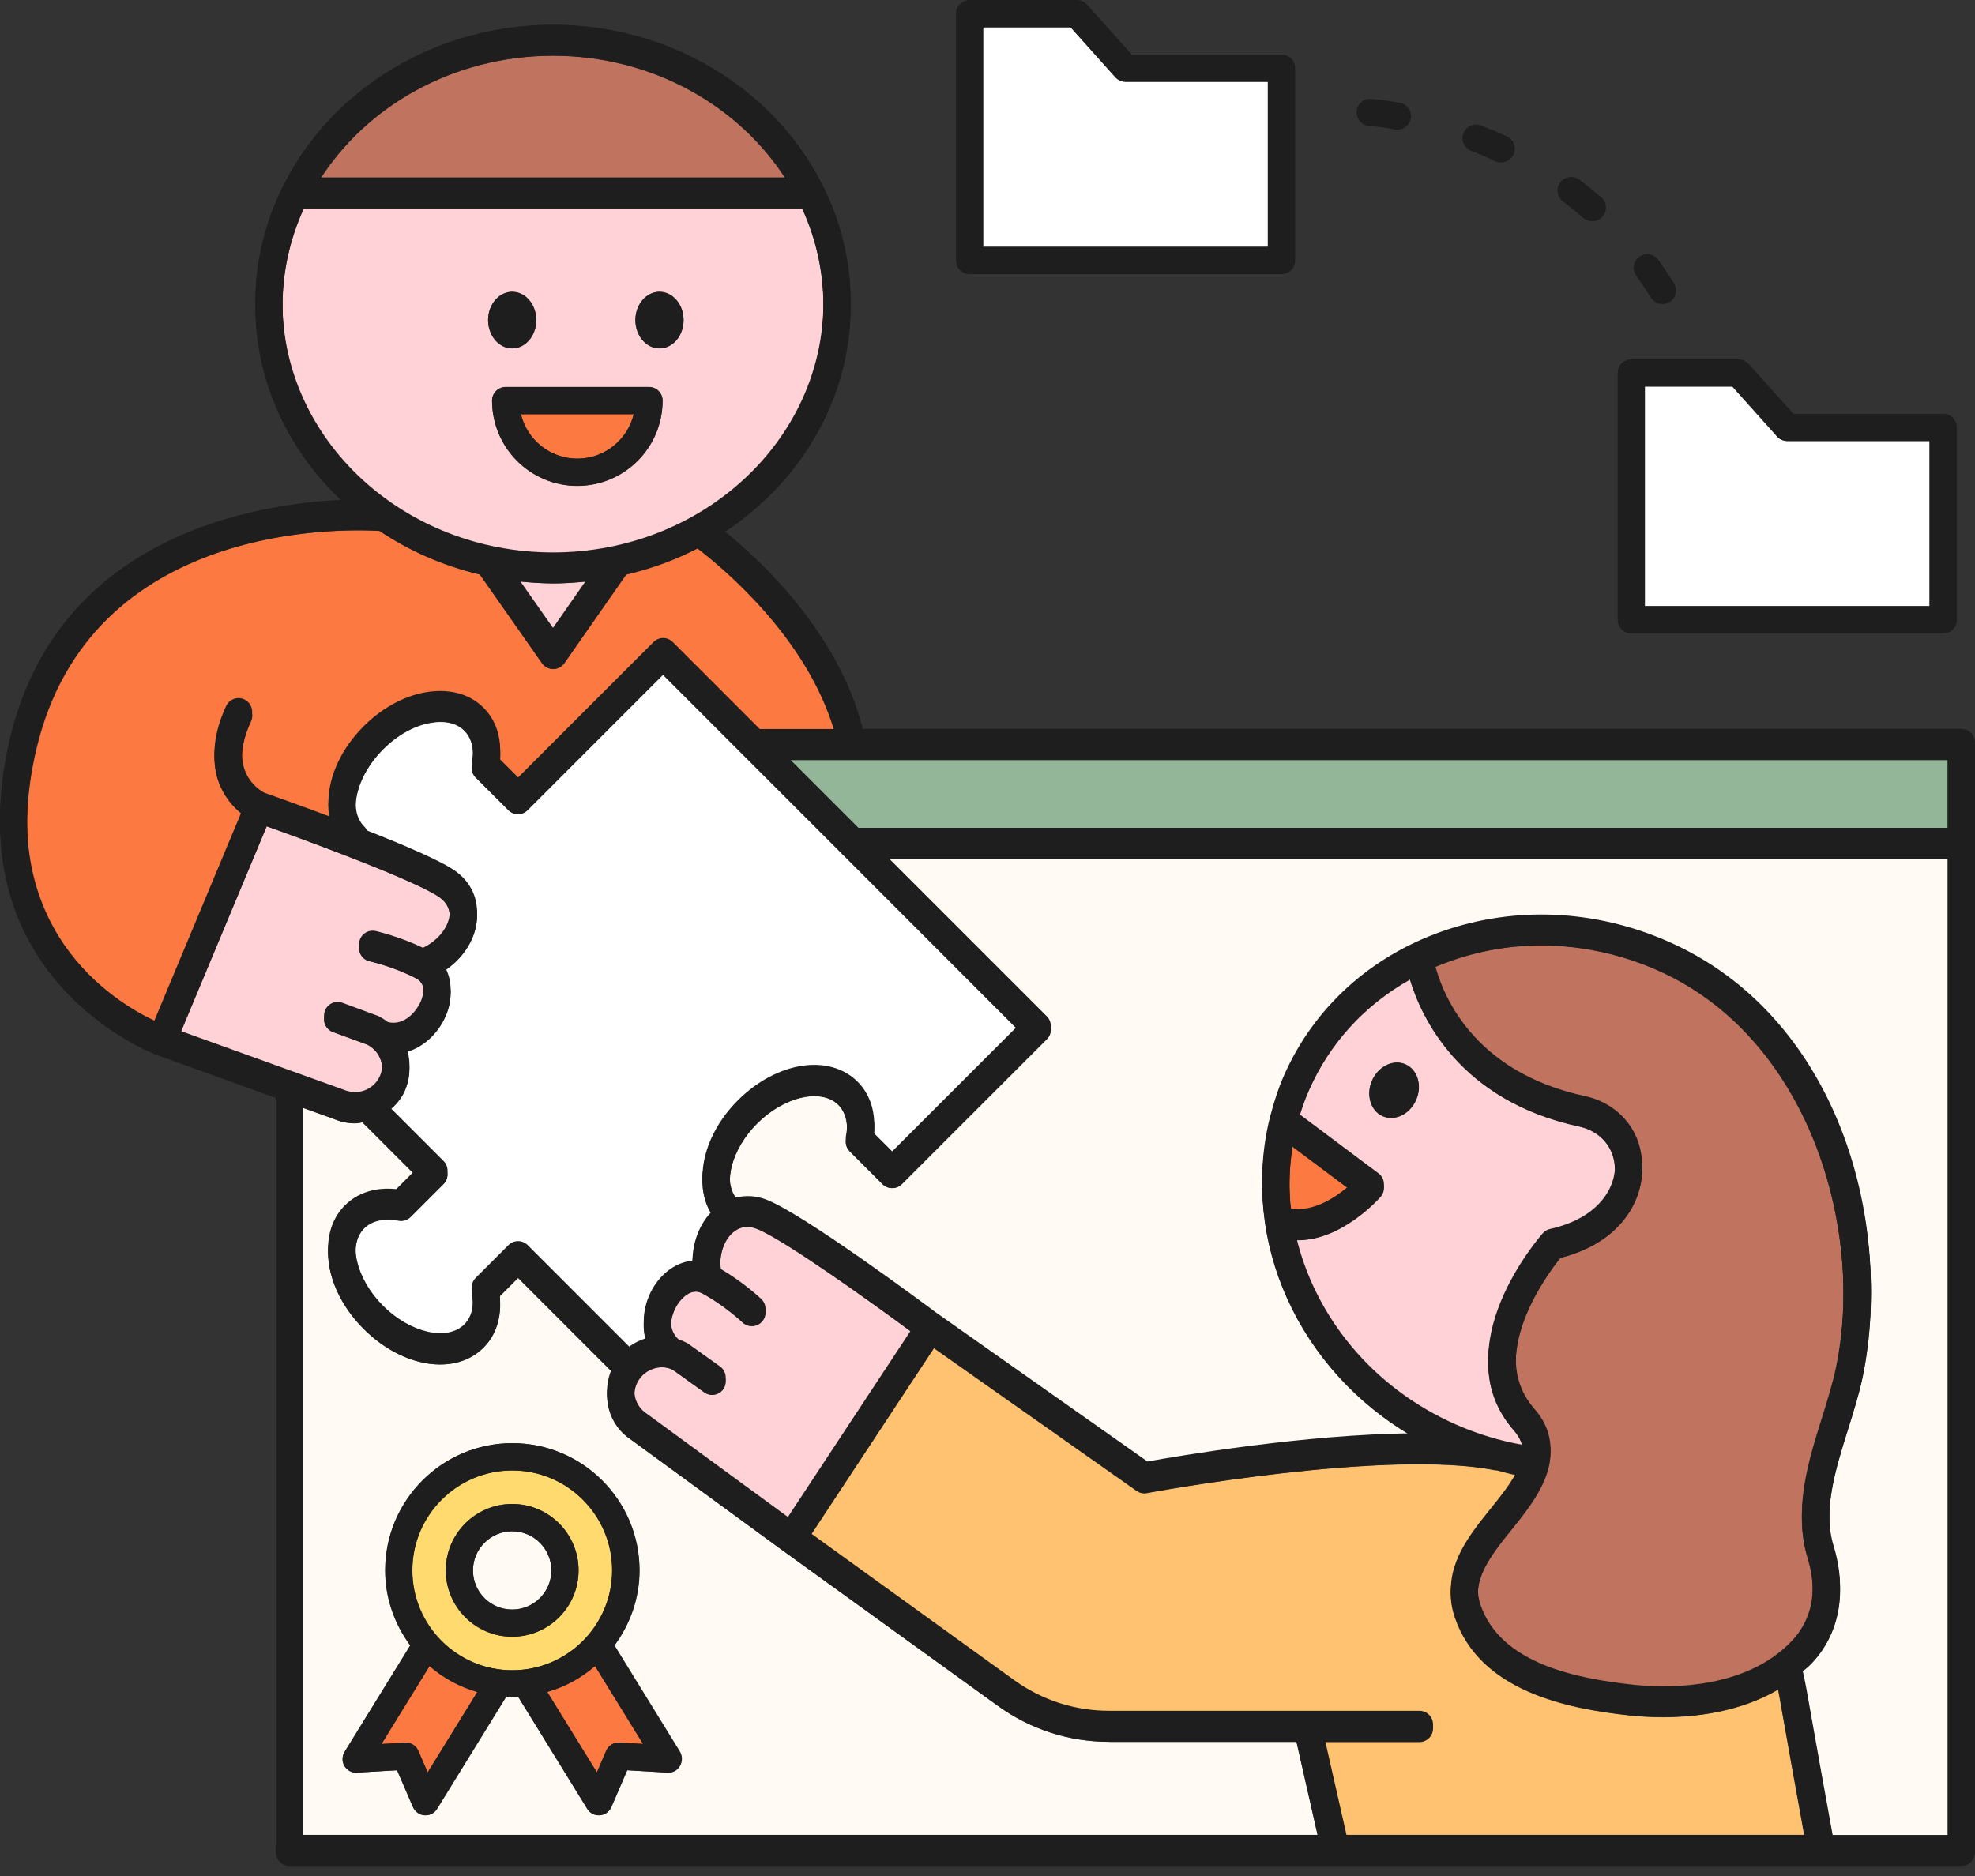 <svg width="80" height="76" viewBox="0 0 80 76" fill="none" xmlns="http://www.w3.org/2000/svg">
<rect x="0" y="0" width="80" height="76" fill="#333333" stroke="none"/>
<path d="M20.747 62.033C19.872 62.033 19.158 62.747 19.158 63.622C19.158 64.496 19.872 65.205 20.747 65.205C21.621 65.205 22.335 64.496 22.335 63.622C22.335 62.747 21.621 62.033 20.747 62.033Z" fill="#FFFAF3"/>
<path d="M74.37 55.544C75.576 49.652 73.193 41.965 67.126 39.301C64.436 38.12 61.485 37.979 58.821 38.909C58.58 38.995 58.343 39.085 58.112 39.181C58.389 40.312 59.58 43.554 64.195 44.554C65.577 44.851 66.513 45.982 66.517 47.365C66.522 48.651 65.653 50.341 63.205 50.959C62.647 51.653 60.178 54.975 62.144 57.212C63.672 58.952 62.199 60.767 61.229 61.968L60.902 62.375C60.078 63.436 59.661 64.23 59.967 65.155C60.777 67.548 63.868 68.151 66.125 68.398C67.422 68.538 70.65 68.644 72.565 66.643C73.711 65.447 73.47 63.929 73.224 63.124C72.65 61.249 73.234 59.384 73.802 57.584C74.028 56.871 74.239 56.197 74.37 55.544Z" fill="#C0735F"/>
<path d="M22.164 68.544L24.175 71.801L24.552 70.927C24.642 70.716 24.864 70.575 25.09 70.595L26.045 70.65L24.099 67.493C23.547 67.976 22.893 68.338 22.164 68.544Z" fill="#FC7941"/>
<path d="M24.799 63.617C24.799 61.385 22.984 59.57 20.752 59.57C18.52 59.57 16.705 61.385 16.705 63.617C16.705 65.849 18.52 67.664 20.752 67.664C22.984 67.664 24.799 65.849 24.799 63.617ZM20.747 66.306C19.264 66.306 18.057 65.1 18.057 63.617C18.057 62.134 19.264 60.928 20.747 60.928C22.23 60.928 23.436 62.134 23.436 63.617C23.436 65.1 22.23 66.306 20.747 66.306Z" fill="#FFDA6E"/>
<path d="M72.022 68.454C70.483 69.353 68.699 69.57 67.367 69.57C66.824 69.57 66.356 69.534 66.009 69.499C63.451 69.223 59.937 68.509 58.926 65.518C58.408 63.98 59.228 62.743 60.032 61.707L60.369 61.285C60.821 60.732 61.203 60.229 61.44 59.767C61.163 59.717 60.892 59.636 60.62 59.566C60.6 59.566 60.575 59.571 60.555 59.566C56.166 58.686 46.555 60.471 46.459 60.491C46.313 60.521 46.163 60.486 46.037 60.4L37.828 54.619L32.801 62.25L41.07 68.222C42.196 69.037 43.529 69.469 44.921 69.469H52.959H57.489C57.795 69.469 58.041 69.715 58.041 70.022C58.041 70.329 57.795 70.575 57.489 70.575H53.648L54.538 74.501H73.108C72.791 72.752 72.434 70.781 72.077 68.75C72.067 68.645 72.042 68.549 72.022 68.454Z" fill="#FEC270"/>
<path d="M54.658 48.179L52.356 46.455C52.215 47.335 52.185 48.225 52.291 49.104C53.206 49.27 54.131 48.637 54.658 48.179Z" fill="#FC7941"/>
<path d="M58.977 57.856C59.847 58.238 60.752 58.514 61.677 58.675C61.642 58.424 61.526 58.182 61.315 57.941C58.49 54.714 62.32 50.29 62.486 50.099C62.562 50.013 62.667 49.953 62.778 49.928C64.728 49.496 65.417 48.279 65.412 47.369C65.407 46.505 64.839 45.821 63.959 45.63C59.098 44.579 57.56 41.186 57.107 39.673C55.278 40.703 53.85 42.257 53.01 44.167C52.849 44.529 52.724 44.896 52.613 45.268L55.83 47.676C55.951 47.766 56.032 47.907 56.047 48.058C56.062 48.209 56.016 48.365 55.911 48.48C55.84 48.561 54.347 50.235 52.578 50.235C52.548 50.235 52.513 50.23 52.482 50.23C53.246 53.447 55.564 56.358 58.977 57.856ZM56.006 45.218C55.514 45.002 55.323 44.353 55.574 43.775C55.83 43.197 56.434 42.9 56.926 43.116C57.419 43.333 57.61 43.976 57.359 44.559C57.107 45.142 56.499 45.434 56.006 45.218Z" fill="#FFD2D7"/>
<path d="M44.922 70.565C43.298 70.565 41.745 70.062 40.427 69.112L31.731 62.833L25.562 58.324C24.663 57.741 24.346 56.565 24.798 55.584L20.988 51.774L20.244 52.518C20.329 53.352 20.103 54.081 19.585 54.599C18.439 55.745 16.308 55.413 14.734 53.84C13.161 52.266 12.829 50.135 13.975 48.989C14.493 48.471 15.227 48.24 16.056 48.33L16.8 47.586L14.684 45.47C14.584 45.485 14.488 45.51 14.387 45.51C14.101 45.51 13.809 45.455 13.528 45.334L12.286 44.887V74.496H53.412L52.523 70.57H44.922V70.565ZM27.543 71.545C27.438 71.721 27.247 71.832 27.035 71.811L25.412 71.716L24.768 73.209C24.688 73.395 24.507 73.526 24.301 73.541C24.286 73.541 24.276 73.541 24.261 73.541C24.07 73.541 23.893 73.445 23.793 73.279L20.993 68.735C20.913 68.74 20.832 68.76 20.752 68.76C20.666 68.76 20.591 68.74 20.51 68.735L17.71 73.279C17.61 73.445 17.434 73.541 17.243 73.541C17.228 73.541 17.218 73.541 17.203 73.541C16.997 73.526 16.82 73.4 16.735 73.209L16.092 71.716L14.468 71.811C14.262 71.827 14.066 71.721 13.96 71.545C13.855 71.369 13.855 71.148 13.965 70.972L16.625 66.659C15.991 65.804 15.609 64.759 15.609 63.617C15.609 60.777 17.921 58.465 20.757 58.465C23.597 58.465 25.909 60.777 25.909 63.617C25.909 64.759 25.522 65.804 24.894 66.659L27.553 70.972C27.649 71.148 27.649 71.369 27.543 71.545Z" fill="#FFFAF3"/>
<path d="M18.806 29.604C18.494 29.292 18.002 29.182 17.419 29.292C16.755 29.413 16.081 29.795 15.513 30.363C14.417 31.459 14.07 32.967 14.754 33.656C14.799 33.701 14.83 33.756 14.86 33.812C16.373 34.405 17.846 35.038 18.429 35.445C19.087 35.908 19.404 36.622 19.299 37.401C19.198 38.155 18.705 38.864 18.012 39.326C18.283 39.804 18.338 40.412 18.097 41.05C17.826 41.769 17.227 42.408 16.463 42.619C16.639 43.142 16.619 43.725 16.363 44.263C16.217 44.564 16.001 44.796 15.76 44.997L17.961 47.199C18.178 47.415 18.178 47.762 17.961 47.978L16.634 49.305C16.504 49.431 16.323 49.491 16.142 49.456C15.559 49.345 15.061 49.456 14.749 49.767C14.06 50.456 14.407 51.964 15.508 53.06C16.604 54.156 18.112 54.503 18.801 53.819C19.113 53.508 19.223 53.015 19.113 52.427C19.077 52.246 19.133 52.065 19.263 51.934L20.591 50.607C20.807 50.391 21.154 50.391 21.37 50.607L25.482 54.719C25.693 54.563 25.929 54.447 26.181 54.377C25.934 53.628 26.13 52.779 26.568 52.155C26.965 51.597 27.498 51.281 28.046 51.24C28.051 50.466 28.342 49.732 28.845 49.23C28.493 48.687 28.367 47.998 28.508 47.229C28.674 46.354 29.162 45.469 29.881 44.745C31.454 43.172 33.58 42.84 34.732 43.986C35.249 44.504 35.476 45.233 35.39 46.068L36.134 46.812L41.227 41.719L34.189 34.676C34.148 34.646 34.118 34.616 34.088 34.576L30.152 30.64L26.854 27.342L21.37 32.826C21.154 33.042 20.807 33.042 20.591 32.826L19.263 31.499C19.133 31.368 19.077 31.188 19.113 31.006C19.228 30.408 19.118 29.911 18.806 29.604Z" fill="white"/>
<path d="M15.373 43.775C15.629 43.237 15.418 42.599 14.885 42.322L13.488 41.809C13.201 41.704 13.055 41.387 13.161 41.101C13.266 40.814 13.583 40.668 13.87 40.774L15.327 41.312C15.468 41.382 15.594 41.468 15.714 41.558H15.72C16.388 41.719 16.896 41.106 17.072 40.648C17.117 40.523 17.333 39.889 16.871 39.643C15.981 39.17 14.986 38.944 14.976 38.944C14.679 38.879 14.493 38.582 14.558 38.285C14.624 37.989 14.915 37.803 15.217 37.868C15.257 37.878 16.187 38.089 17.132 38.547C17.7 38.275 18.137 37.773 18.208 37.25C18.258 36.878 18.122 36.571 17.796 36.345C16.876 35.702 12.814 34.188 10.803 33.475L7.284 41.905L13.925 44.303C14.493 44.539 15.116 44.308 15.373 43.775Z" fill="#FFD2D7"/>
<path d="M28.523 56.403L27.262 55.498C26.804 55.247 26.14 55.433 25.844 55.94C25.547 56.448 25.698 57.092 26.191 57.413L31.912 61.601L36.939 53.97C35.224 52.703 31.7 50.179 30.65 49.777C30.283 49.636 29.951 49.692 29.669 49.938C29.272 50.29 29.101 50.933 29.197 51.557C30.102 52.085 30.801 52.738 30.831 52.768C31.052 52.979 31.062 53.326 30.851 53.547C30.64 53.769 30.293 53.779 30.072 53.568C30.062 53.557 29.323 52.859 28.428 52.386C27.965 52.14 27.558 52.673 27.478 52.783C27.201 53.175 26.97 53.935 27.473 54.402C27.598 54.442 27.724 54.498 27.845 54.563L29.162 55.503C29.408 55.679 29.463 56.026 29.288 56.272C29.111 56.523 28.77 56.579 28.523 56.403Z" fill="#FFD2D7"/>
<path d="M15.453 70.65L16.408 70.595C16.634 70.575 16.856 70.716 16.946 70.927L17.323 71.801L19.334 68.544C18.61 68.333 17.957 67.976 17.399 67.493L15.453 70.65Z" fill="#FC7941"/>
<path d="M78.16 17.866H72.394C72.238 17.866 72.087 17.801 71.982 17.68L70.172 15.659H66.628V24.552H78.16V17.866Z" fill="white"/>
<path d="M23.386 18.58C24.492 18.58 25.422 17.811 25.668 16.78H21.099C21.35 17.811 22.28 18.58 23.386 18.58Z" fill="#FC7941"/>
<path d="M42.403 41.317C42.62 41.533 42.62 41.88 42.403 42.097L36.532 47.968C36.426 48.074 36.291 48.129 36.14 48.129C35.989 48.129 35.853 48.069 35.748 47.968L34.42 46.641C34.29 46.51 34.234 46.329 34.27 46.148C34.38 45.56 34.27 45.068 33.958 44.756C33.269 44.072 31.761 44.414 30.665 45.515C29.635 46.545 29.278 47.928 29.806 48.662C30.203 48.566 30.62 48.581 31.037 48.742C32.525 49.31 37.391 52.93 37.995 53.377C37.995 53.377 37.995 53.377 38 53.377L46.485 59.354C47.672 59.143 52.945 58.238 57.263 58.213C52.598 55.519 50.235 50.255 51.447 45.409C51.452 45.374 51.462 45.339 51.477 45.299C51.618 44.771 51.784 44.243 52.01 43.725C53.221 40.971 55.509 38.889 58.46 37.864C61.395 36.843 64.633 36.994 67.574 38.286C74.4 41.282 76.728 49.526 75.456 55.76C75.31 56.469 75.079 57.203 74.858 57.907C74.34 59.55 73.807 61.249 74.285 62.793C74.823 64.547 74.491 66.226 73.37 67.398C73.254 67.518 73.129 67.619 73.003 67.724C73.063 67.996 73.124 68.262 73.174 68.544C73.541 70.65 73.908 72.691 74.24 74.486H78.905V34.782H35.878L42.403 41.317Z" fill="#FFFAF3"/>
<path d="M22.4 22.526C28.443 22.526 33.359 17.982 33.359 12.392C33.359 10.989 33.053 9.657 32.495 8.44H12.311C11.753 9.657 11.446 10.989 11.446 12.392C11.441 17.982 16.358 22.526 22.4 22.526ZM23.386 19.681C21.48 19.681 19.932 18.133 19.932 16.227C19.932 15.921 20.178 15.674 20.485 15.674H26.286C26.593 15.674 26.839 15.921 26.839 16.227C26.839 18.133 25.291 19.681 23.386 19.681ZM26.713 11.819C27.251 11.819 27.689 12.331 27.689 12.965C27.689 13.598 27.251 14.111 26.713 14.111C26.175 14.111 25.738 13.598 25.738 12.965C25.738 12.336 26.175 11.819 26.713 11.819ZM20.746 11.819C21.284 11.819 21.721 12.331 21.721 12.965C21.721 13.598 21.284 14.111 20.746 14.111C20.208 14.111 19.771 13.598 19.771 12.965C19.776 12.336 20.208 11.819 20.746 11.819Z" fill="#FFD2D7"/>
<path d="M34.772 33.682H78.899V30.791H31.876L34.772 33.682Z" fill="#93B598"/>
<path d="M22.4 2.257C18.348 2.257 14.809 4.308 12.914 7.339H31.886C29.991 4.308 26.452 2.257 22.4 2.257Z" fill="#C0735F"/>
<path d="M51.356 3.312H45.59C45.434 3.312 45.284 3.247 45.178 3.126L43.368 1.105H39.824V9.998H51.356V3.312Z" fill="white"/>
<path d="M6.258 41.503L9.812 32.987C9.139 32.45 8.063 31.148 9.164 28.76C9.294 28.483 9.621 28.363 9.898 28.488C10.174 28.614 10.295 28.946 10.169 29.222C9.159 31.404 10.521 32.178 10.722 32.274C11.034 32.384 12.1 32.761 13.361 33.234C13.135 32.103 13.613 30.7 14.734 29.579C15.458 28.855 16.337 28.367 17.217 28.207C18.172 28.031 19.012 28.247 19.59 28.825C20.108 29.338 20.334 30.072 20.248 30.906L20.992 31.65L26.477 26.166C26.693 25.95 27.04 25.95 27.256 26.166L30.78 29.69H33.821C32.736 25.854 29.247 22.974 28.256 22.22C27.357 22.687 26.386 23.039 25.366 23.28L22.862 26.869C22.757 27.015 22.591 27.106 22.41 27.106C22.229 27.106 22.063 27.015 21.957 26.869L19.439 23.275C17.956 22.923 16.584 22.32 15.377 21.511C14.06 21.43 3.654 21.058 1.472 30.368C-0.272 37.773 4.649 40.744 6.258 41.503Z" fill="#FC7941"/>
<path d="M20.968 23.547L22.401 25.593L23.823 23.552C23.356 23.602 22.883 23.637 22.401 23.637C21.913 23.632 21.44 23.597 20.968 23.547Z" fill="#FFD2D7"/>
<path d="M20.746 60.928C19.263 60.928 18.057 62.134 18.057 63.617C18.057 65.1 19.263 66.307 20.746 66.307C22.229 66.307 23.436 65.1 23.436 63.617C23.436 62.134 22.229 60.928 20.746 60.928ZM20.746 65.206C19.871 65.206 19.158 64.497 19.158 63.622C19.158 62.748 19.871 62.034 20.746 62.034C21.621 62.034 22.335 62.748 22.335 63.622C22.335 64.497 21.621 65.206 20.746 65.206Z" fill="#1E1E1E"/>
<path d="M24.884 66.659C25.517 65.804 25.899 64.759 25.899 63.617C25.899 60.777 23.587 58.465 20.746 58.465C17.906 58.465 15.599 60.777 15.599 63.617C15.599 64.759 15.986 65.804 16.614 66.659L13.955 70.972C13.849 71.148 13.844 71.369 13.95 71.545C14.055 71.721 14.251 71.832 14.457 71.812L16.081 71.716L16.725 73.209C16.805 73.395 16.986 73.526 17.192 73.541C17.207 73.541 17.217 73.541 17.232 73.541C17.423 73.541 17.599 73.445 17.7 73.279L20.5 68.735C20.58 68.74 20.661 68.76 20.741 68.76C20.827 68.76 20.902 68.74 20.983 68.735L23.783 73.279C23.883 73.445 24.059 73.541 24.25 73.541C24.265 73.541 24.275 73.541 24.29 73.541C24.497 73.526 24.672 73.4 24.758 73.209L25.401 71.716L27.025 71.812C27.236 71.832 27.427 71.721 27.533 71.545C27.638 71.369 27.638 71.148 27.528 70.972L24.884 66.659ZM17.323 71.807L16.946 70.932C16.855 70.721 16.634 70.58 16.408 70.6L15.453 70.655L17.398 67.498C17.956 67.981 18.61 68.338 19.334 68.549L17.323 71.807ZM20.746 67.664C18.514 67.664 16.7 65.85 16.7 63.617C16.7 61.386 18.514 59.571 20.746 59.571C22.978 59.571 24.793 61.386 24.793 63.617C24.793 65.85 22.978 67.664 20.746 67.664ZM25.095 70.595C24.869 70.575 24.647 70.716 24.557 70.927L24.18 71.802L22.169 68.544C22.893 68.333 23.546 67.976 24.104 67.493L26.05 70.65L25.095 70.595Z" fill="#1E1E1E"/>
<path d="M57.363 44.559C57.62 43.981 57.423 43.333 56.931 43.117C56.438 42.9 55.83 43.197 55.579 43.775C55.322 44.353 55.518 45.002 56.011 45.218C56.499 45.434 57.107 45.142 57.363 44.559Z" fill="#1E1E1E"/>
<path d="M20.747 14.116C21.285 14.116 21.722 13.603 21.722 12.969C21.722 12.336 21.285 11.823 20.747 11.823C20.209 11.823 19.771 12.336 19.771 12.969C19.776 13.603 20.209 14.116 20.747 14.116Z" fill="#1E1E1E"/>
<path d="M26.713 14.116C27.251 14.116 27.689 13.603 27.689 12.969C27.689 12.336 27.251 11.823 26.713 11.823C26.176 11.823 25.738 12.336 25.738 12.969C25.738 13.603 26.176 14.116 26.713 14.116Z" fill="#1E1E1E"/>
<path d="M0.392 30.112C-1.85 39.663 6.253 42.705 6.364 42.745L11.175 44.479V75.039C11.175 75.345 11.421 75.592 11.728 75.592H79.447C79.754 75.592 80 75.345 80 75.039V30.233C80 29.926 79.754 29.68 79.447 29.68H34.948C33.957 25.718 30.695 22.742 29.272 21.606C32.404 19.575 34.46 16.202 34.46 12.387C34.46 10.718 34.058 9.139 33.354 7.712C33.339 7.666 33.314 7.626 33.289 7.586C31.353 3.791 27.206 1.151 22.4 1.151C17.589 1.151 13.437 3.796 11.507 7.601C11.487 7.636 11.466 7.671 11.451 7.707C10.748 9.134 10.34 10.718 10.34 12.387C10.34 15.519 11.728 18.359 13.955 20.395C10.441 20.541 2.342 21.782 0.392 30.112ZM7.284 41.906L10.803 33.475C12.809 34.189 16.871 35.702 17.796 36.346C18.117 36.572 18.258 36.879 18.208 37.251C18.137 37.773 17.7 38.276 17.132 38.547C16.187 38.09 15.257 37.879 15.217 37.869C14.915 37.803 14.623 37.989 14.558 38.286C14.493 38.583 14.679 38.879 14.975 38.945C14.985 38.945 15.981 39.171 16.871 39.643C17.333 39.89 17.117 40.523 17.072 40.649C16.901 41.101 16.393 41.719 15.719 41.559H15.714C15.599 41.468 15.468 41.388 15.327 41.312L13.869 40.774C13.583 40.669 13.266 40.815 13.161 41.101C13.055 41.388 13.201 41.704 13.487 41.81L14.885 42.323C15.418 42.599 15.634 43.233 15.373 43.776C15.116 44.303 14.493 44.54 13.925 44.298L7.284 41.906ZM19.268 31.485L20.596 32.812C20.812 33.028 21.159 33.028 21.375 32.812L26.859 27.327L30.157 30.625L34.093 34.561C34.123 34.601 34.154 34.631 34.194 34.661L41.231 41.704L36.139 46.797L35.395 46.053C35.481 45.218 35.254 44.489 34.737 43.972C33.585 42.825 31.459 43.157 29.886 44.731C29.162 45.455 28.674 46.334 28.513 47.214C28.372 47.983 28.498 48.672 28.85 49.215C28.347 49.718 28.056 50.452 28.051 51.226C27.508 51.271 26.97 51.588 26.573 52.141C26.13 52.764 25.939 53.614 26.186 54.362C25.934 54.433 25.698 54.548 25.487 54.704L21.375 50.592C21.159 50.376 20.812 50.376 20.596 50.592L19.268 51.919C19.138 52.05 19.082 52.231 19.118 52.412C19.228 53 19.118 53.493 18.806 53.804C18.117 54.493 16.609 54.146 15.513 53.045C14.417 51.95 14.07 50.441 14.754 49.753C15.066 49.441 15.563 49.33 16.147 49.441C16.328 49.476 16.509 49.416 16.639 49.29L17.966 47.963C18.183 47.747 18.183 47.4 17.966 47.184L15.765 44.982C16.006 44.786 16.222 44.55 16.368 44.248C16.624 43.71 16.649 43.127 16.468 42.604C17.227 42.393 17.831 41.755 18.102 41.036C18.343 40.397 18.283 39.789 18.017 39.312C18.71 38.849 19.198 38.14 19.304 37.386C19.409 36.607 19.093 35.893 18.434 35.431C17.851 35.019 16.378 34.39 14.865 33.797C14.84 33.742 14.809 33.686 14.759 33.641C14.07 32.952 14.417 31.444 15.518 30.348C16.086 29.78 16.76 29.398 17.424 29.278C18.007 29.167 18.499 29.278 18.811 29.589C19.123 29.901 19.233 30.394 19.123 30.982C19.082 31.173 19.138 31.359 19.268 31.485ZM29.167 55.509L27.85 54.569C27.729 54.503 27.603 54.448 27.478 54.408C26.975 53.935 27.201 53.181 27.483 52.789C27.558 52.678 27.97 52.146 28.433 52.392C29.323 52.864 30.067 53.563 30.077 53.573C30.298 53.779 30.645 53.774 30.856 53.553C31.067 53.332 31.057 52.985 30.836 52.774C30.805 52.744 30.107 52.09 29.202 51.562C29.106 50.939 29.282 50.296 29.674 49.944C29.956 49.692 30.283 49.642 30.655 49.783C31.705 50.185 35.229 52.709 36.944 53.975L31.916 61.606L26.196 57.419C25.703 57.097 25.552 56.454 25.849 55.946C26.145 55.438 26.809 55.252 27.267 55.504L28.528 56.408C28.775 56.584 29.121 56.529 29.297 56.283C29.468 56.032 29.413 55.685 29.167 55.509ZM12.281 74.491V44.882L13.523 45.329C13.804 45.444 14.096 45.505 14.382 45.505C14.483 45.505 14.578 45.475 14.679 45.465L16.795 47.581L16.051 48.325C15.227 48.234 14.488 48.466 13.97 48.984C12.824 50.13 13.156 52.261 14.729 53.835C16.302 55.408 18.434 55.74 19.58 54.594C20.098 54.076 20.324 53.347 20.239 52.513L20.983 51.769L24.793 55.579C24.341 56.559 24.657 57.736 25.557 58.319L31.725 62.828L40.422 69.107C41.739 70.057 43.293 70.56 44.916 70.56H52.512L53.402 74.486H12.281V74.491ZM54.543 74.491L53.653 70.565H57.494C57.801 70.565 58.047 70.318 58.047 70.012C58.047 69.705 57.801 69.459 57.494 69.459H52.965H44.926C43.534 69.459 42.207 69.026 41.076 68.212L32.806 62.24L37.833 54.609L46.042 60.39C46.163 60.475 46.314 60.511 46.465 60.48C46.56 60.465 56.172 58.681 60.56 59.555C60.581 59.56 60.606 59.555 60.626 59.555C60.897 59.626 61.169 59.706 61.445 59.757C61.209 60.219 60.827 60.722 60.374 61.275L60.038 61.697C59.228 62.733 58.414 63.969 58.932 65.507C59.942 68.499 63.461 69.212 66.015 69.489C66.362 69.529 66.829 69.559 67.372 69.559C68.704 69.559 70.494 69.343 72.027 68.443C72.047 68.539 72.067 68.634 72.087 68.735C72.444 70.766 72.796 72.736 73.118 74.486H54.543V74.491ZM52.588 50.245C54.357 50.245 55.85 48.571 55.92 48.491C56.021 48.375 56.071 48.224 56.056 48.069C56.041 47.918 55.961 47.777 55.84 47.687L52.623 45.279C52.733 44.907 52.859 44.54 53.02 44.178C53.859 42.262 55.282 40.714 57.117 39.684C57.569 41.197 59.108 44.59 63.969 45.641C64.849 45.832 65.417 46.515 65.422 47.38C65.427 48.29 64.738 49.506 62.787 49.939C62.672 49.964 62.571 50.024 62.496 50.11C62.33 50.296 58.494 54.724 61.325 57.952C61.536 58.193 61.651 58.434 61.687 58.686C60.762 58.525 59.857 58.248 58.987 57.866C55.574 56.368 53.256 53.458 52.502 50.245C52.522 50.235 52.557 50.245 52.588 50.245ZM52.291 49.104C52.191 48.224 52.216 47.34 52.356 46.455L54.659 48.179C54.131 48.637 53.206 49.27 52.291 49.104ZM73.224 63.125C73.47 63.924 73.711 65.447 72.565 66.644C70.65 68.649 67.422 68.539 66.125 68.398C63.868 68.152 60.777 67.553 59.967 65.156C59.656 64.231 60.073 63.436 60.902 62.376L61.229 61.968C62.199 60.767 63.672 58.957 62.144 57.213C60.183 54.971 62.647 51.653 63.205 50.959C65.653 50.341 66.522 48.652 66.517 47.365C66.513 45.982 65.582 44.851 64.195 44.555C59.575 43.554 58.389 40.312 58.112 39.181C58.344 39.08 58.58 38.99 58.821 38.909C61.49 37.979 64.441 38.12 67.126 39.301C73.193 41.966 75.576 49.652 74.37 55.544C74.234 56.197 74.023 56.871 73.802 57.585C73.239 59.385 72.65 61.249 73.224 63.125ZM78.899 74.491H74.234C73.907 72.696 73.54 70.655 73.168 68.549C73.118 68.267 73.058 68.001 72.997 67.729C73.118 67.624 73.249 67.523 73.364 67.403C74.485 66.236 74.817 64.557 74.279 62.798C73.807 61.255 74.34 59.555 74.852 57.912C75.073 57.203 75.305 56.474 75.451 55.765C76.722 49.532 74.395 41.287 67.568 38.291C64.627 36.999 61.39 36.848 58.454 37.869C55.508 38.894 53.216 40.975 52.005 43.73C51.778 44.248 51.612 44.771 51.472 45.304C51.456 45.339 51.447 45.374 51.441 45.414C50.23 50.265 52.593 55.529 57.258 58.218C52.94 58.243 47.666 59.143 46.48 59.359L37.999 53.382C37.999 53.382 37.999 53.382 37.994 53.382C37.391 52.93 32.525 49.315 31.037 48.747C30.619 48.586 30.197 48.571 29.805 48.667C29.277 47.933 29.634 46.55 30.665 45.52C31.761 44.419 33.269 44.077 33.957 44.761C34.269 45.072 34.38 45.565 34.269 46.153C34.234 46.334 34.294 46.515 34.42 46.646L35.747 47.973C35.853 48.079 35.988 48.134 36.139 48.134C36.29 48.134 36.426 48.074 36.531 47.973L42.403 42.102C42.619 41.885 42.619 41.538 42.403 41.322L35.873 34.792H78.899V74.491ZM78.899 30.791V33.686H34.772L31.876 30.791H78.899ZM22.4 2.257C26.452 2.257 29.991 4.308 31.886 7.34H12.914C14.809 4.308 18.349 2.257 22.4 2.257ZM11.441 12.397C11.441 10.994 11.748 9.662 12.306 8.446H32.489C33.047 9.662 33.354 10.994 33.354 12.397C33.354 17.987 28.438 22.531 22.395 22.531C16.358 22.526 11.441 17.982 11.441 12.397ZM23.823 23.547L22.4 25.588L20.968 23.547C21.44 23.597 21.913 23.632 22.4 23.632C22.883 23.632 23.355 23.597 23.823 23.547ZM15.373 21.506C16.579 22.315 17.951 22.918 19.434 23.27L21.953 26.865C22.053 27.01 22.224 27.101 22.405 27.101C22.586 27.101 22.752 27.01 22.858 26.865L25.361 23.275C26.382 23.034 27.352 22.682 28.252 22.215C29.242 22.969 32.731 25.849 33.817 29.685H30.775L27.251 26.161C27.035 25.945 26.688 25.945 26.472 26.161L20.988 31.645L20.244 30.901C20.329 30.067 20.103 29.338 19.585 28.82C19.012 28.247 18.168 28.031 17.212 28.202C16.333 28.363 15.453 28.85 14.729 29.574C13.608 30.695 13.13 32.098 13.357 33.229C12.095 32.756 11.029 32.379 10.717 32.269C10.521 32.173 9.159 31.394 10.165 29.217C10.29 28.941 10.169 28.614 9.893 28.483C9.617 28.358 9.29 28.473 9.159 28.755C8.058 31.138 9.134 32.445 9.808 32.983L6.253 41.498C4.64 40.739 -0.277 37.768 1.458 30.358C3.649 21.058 14.055 21.425 15.373 21.506Z" fill="#1E1E1E"/>
<path d="M0.392 29.961C-1.85 39.512 6.253 42.553 6.364 42.594L11.175 44.328V74.887C11.175 75.194 11.421 75.44 11.728 75.44H79.447C79.754 75.44 80 75.194 80 74.887V30.081C80 29.775 79.754 29.528 79.447 29.528H34.948C33.957 25.567 30.695 22.591 29.272 21.455C32.404 19.424 34.46 16.051 34.46 12.235C34.46 10.566 34.058 8.988 33.354 7.56C33.339 7.515 33.314 7.475 33.289 7.435C31.353 3.639 27.206 1 22.4 1C17.589 1 13.437 3.644 11.507 7.45C11.487 7.485 11.466 7.52 11.451 7.555C10.748 8.983 10.34 10.566 10.34 12.235C10.34 15.367 11.728 18.207 13.955 20.244C10.441 20.389 2.342 21.631 0.392 29.961ZM7.284 41.754L10.803 33.324C12.809 34.038 16.871 35.551 17.796 36.194C18.117 36.42 18.258 36.727 18.208 37.099C18.137 37.622 17.7 38.125 17.132 38.396C16.187 37.939 15.257 37.727 15.217 37.717C14.915 37.652 14.623 37.838 14.558 38.135C14.493 38.431 14.679 38.728 14.975 38.793C14.985 38.793 15.981 39.019 16.871 39.492C17.333 39.738 17.117 40.372 17.072 40.497C16.901 40.95 16.393 41.568 15.719 41.407H15.714C15.599 41.317 15.468 41.236 15.327 41.161L13.869 40.623C13.583 40.517 13.266 40.663 13.161 40.95C13.055 41.236 13.201 41.553 13.487 41.659L14.885 42.171C15.418 42.448 15.634 43.081 15.373 43.624C15.116 44.152 14.493 44.388 13.925 44.147L7.284 41.754ZM19.268 31.333L20.596 32.66C20.812 32.876 21.159 32.876 21.375 32.66L26.859 27.176L30.157 30.474L34.093 34.41C34.123 34.45 34.154 34.48 34.194 34.51L41.231 41.553L36.139 46.645L35.395 45.901C35.481 45.067 35.254 44.338 34.737 43.82C33.585 42.674 31.459 43.006 29.886 44.579C29.162 45.303 28.674 46.183 28.513 47.063C28.372 47.832 28.498 48.52 28.85 49.063C28.347 49.566 28.056 50.3 28.051 51.074C27.508 51.12 26.97 51.436 26.573 51.989C26.13 52.612 25.939 53.462 26.186 54.211C25.934 54.282 25.698 54.397 25.487 54.553L21.375 50.441C21.159 50.225 20.812 50.225 20.596 50.441L19.268 51.768C19.138 51.899 19.082 52.08 19.118 52.261C19.228 52.849 19.118 53.341 18.806 53.653C18.117 54.342 16.609 53.995 15.513 52.894C14.417 51.798 14.07 50.29 14.754 49.601C15.066 49.29 15.563 49.179 16.147 49.29C16.328 49.325 16.509 49.264 16.639 49.139L17.966 47.812C18.183 47.596 18.183 47.249 17.966 47.032L15.765 44.831C16.006 44.635 16.222 44.398 16.368 44.097C16.624 43.559 16.649 42.976 16.468 42.453C17.227 42.242 17.831 41.603 18.102 40.885C18.343 40.246 18.283 39.638 18.017 39.16C18.71 38.698 19.198 37.989 19.304 37.235C19.409 36.456 19.093 35.742 18.434 35.279C17.851 34.867 16.378 34.239 14.865 33.645C14.84 33.59 14.809 33.535 14.759 33.49C14.07 32.801 14.417 31.293 15.518 30.197C16.086 29.629 16.76 29.247 17.424 29.126C18.007 29.016 18.499 29.126 18.811 29.438C19.123 29.75 19.233 30.242 19.123 30.83C19.082 31.021 19.138 31.207 19.268 31.333ZM29.167 55.357L27.85 54.417C27.729 54.352 27.603 54.297 27.478 54.256C26.975 53.784 27.201 53.03 27.483 52.638C27.558 52.527 27.97 51.994 28.433 52.24C29.323 52.713 30.067 53.412 30.077 53.422C30.298 53.628 30.645 53.623 30.856 53.402C31.067 53.181 31.057 52.834 30.836 52.623C30.805 52.592 30.107 51.939 29.202 51.411C29.106 50.788 29.282 50.144 29.674 49.792C29.956 49.541 30.283 49.491 30.655 49.632C31.705 50.034 35.229 52.557 36.944 53.824L31.916 61.455L26.196 57.268C25.703 56.946 25.552 56.302 25.849 55.795C26.145 55.287 26.809 55.101 27.267 55.352L28.528 56.257C28.775 56.433 29.121 56.378 29.297 56.131C29.468 55.88 29.413 55.533 29.167 55.357ZM12.281 74.339V44.73L13.523 45.178C13.804 45.293 14.096 45.353 14.382 45.353C14.483 45.353 14.578 45.323 14.679 45.313L16.795 47.43L16.051 48.174C15.227 48.083 14.488 48.314 13.97 48.832C12.824 49.978 13.156 52.11 14.729 53.683C16.302 55.257 18.434 55.589 19.58 54.442C20.098 53.925 20.324 53.196 20.239 52.361L20.983 51.617L24.793 55.428C24.341 56.408 24.657 57.584 25.557 58.167L31.725 62.677L40.422 68.955C41.739 69.906 43.293 70.408 44.916 70.408H52.512L53.402 74.334H12.281V74.339ZM54.543 74.339L53.653 70.413H57.494C57.801 70.413 58.047 70.167 58.047 69.86C58.047 69.554 57.801 69.307 57.494 69.307H52.965H44.926C43.534 69.307 42.207 68.875 41.076 68.061L32.806 62.089L37.833 54.457L46.042 60.239C46.163 60.324 46.314 60.359 46.465 60.329C46.56 60.314 56.172 58.529 60.56 59.404C60.581 59.409 60.606 59.404 60.626 59.404C60.897 59.474 61.169 59.555 61.445 59.605C61.209 60.068 60.827 60.57 60.374 61.123L60.038 61.546C59.228 62.581 58.414 63.818 58.932 65.356C59.942 68.347 63.461 69.061 66.015 69.337C66.362 69.378 66.829 69.408 67.372 69.408C68.704 69.408 70.494 69.192 72.027 68.292C72.047 68.387 72.067 68.483 72.087 68.583C72.444 70.614 72.796 72.585 73.118 74.334H54.543V74.339ZM52.588 50.094C54.357 50.094 55.85 48.42 55.92 48.34C56.021 48.224 56.071 48.073 56.056 47.917C56.041 47.767 55.961 47.626 55.84 47.535L52.623 45.127C52.733 44.755 52.859 44.388 53.02 44.026C53.859 42.111 55.282 40.563 57.117 39.532C57.569 41.045 59.108 44.439 63.969 45.489C64.849 45.68 65.417 46.364 65.422 47.229C65.427 48.139 64.738 49.355 62.787 49.787C62.672 49.812 62.571 49.873 62.496 49.958C62.33 50.144 58.494 54.573 61.325 57.8C61.536 58.042 61.651 58.283 61.687 58.534C60.762 58.373 59.857 58.097 58.987 57.715C55.574 56.217 53.256 53.306 52.502 50.094C52.522 50.084 52.557 50.094 52.588 50.094ZM52.291 48.953C52.191 48.073 52.216 47.188 52.356 46.304L54.659 48.028C54.131 48.485 53.206 49.119 52.291 48.953ZM73.224 62.973C73.47 63.773 73.711 65.296 72.565 66.492C70.65 68.498 67.422 68.387 66.125 68.247C63.868 68 60.777 67.402 59.967 65.004C59.656 64.079 60.073 63.285 60.902 62.224L61.229 61.817C62.199 60.616 63.672 58.806 62.144 57.061C60.183 54.819 62.647 51.502 63.205 50.808C65.653 50.19 66.522 48.5 66.517 47.214C66.513 45.831 65.582 44.7 64.195 44.403C59.575 43.403 58.389 40.161 58.112 39.029C58.344 38.929 58.58 38.839 58.821 38.758C61.49 37.828 64.441 37.969 67.126 39.15C73.193 41.815 75.576 49.501 74.37 55.392C74.234 56.046 74.023 56.72 73.802 57.433C73.239 59.233 72.65 61.098 73.224 62.973ZM78.899 74.339H74.234C73.907 72.545 73.54 70.504 73.168 68.397C73.118 68.116 73.058 67.849 72.997 67.578C73.118 67.472 73.249 67.372 73.364 67.251C74.485 66.085 74.817 64.406 74.279 62.647C73.807 61.103 74.34 59.404 74.852 57.76C75.073 57.051 75.305 56.322 75.451 55.614C76.722 49.38 74.395 41.136 67.568 38.14C64.627 36.848 61.39 36.697 58.454 37.717C55.508 38.743 53.216 40.824 52.005 43.579C51.778 44.097 51.612 44.62 51.472 45.152C51.456 45.188 51.447 45.223 51.441 45.263C50.23 50.114 52.593 55.377 57.258 58.067C52.94 58.092 47.666 58.992 46.48 59.208L37.999 53.231C37.999 53.231 37.999 53.231 37.994 53.231C37.391 52.778 32.525 49.164 31.037 48.596C30.619 48.435 30.197 48.42 29.805 48.516C29.277 47.782 29.634 46.399 30.665 45.369C31.761 44.268 33.269 43.926 33.957 44.609C34.269 44.921 34.38 45.414 34.269 46.002C34.234 46.183 34.294 46.364 34.42 46.495L35.747 47.822C35.853 47.927 35.988 47.983 36.139 47.983C36.29 47.983 36.426 47.922 36.531 47.822L42.403 41.95C42.619 41.734 42.619 41.387 42.403 41.171L35.873 34.641H78.899V74.339ZM78.899 30.639V33.535H34.772L31.876 30.639H78.899ZM22.4 2.106C26.452 2.106 29.991 4.157 31.886 7.188H12.914C14.809 4.157 18.349 2.106 22.4 2.106ZM11.441 12.245C11.441 10.843 11.748 9.511 12.306 8.294H32.489C33.047 9.511 33.354 10.843 33.354 12.245C33.354 17.835 28.438 22.38 22.395 22.38C16.358 22.375 11.441 17.831 11.441 12.245ZM23.823 23.395L22.4 25.436L20.968 23.395C21.44 23.446 21.913 23.481 22.4 23.481C22.883 23.481 23.355 23.446 23.823 23.395ZM15.373 21.354C16.579 22.164 17.951 22.767 19.434 23.119L21.953 26.713C22.053 26.859 22.224 26.95 22.405 26.95C22.586 26.95 22.752 26.859 22.858 26.713L25.361 23.124C26.382 22.883 27.352 22.531 28.252 22.063C29.242 22.817 32.731 25.698 33.817 29.533H30.775L27.251 26.009C27.035 25.793 26.688 25.793 26.472 26.009L20.988 31.494L20.244 30.75C20.329 29.916 20.103 29.187 19.585 28.669C19.012 28.096 18.168 27.88 17.212 28.05C16.333 28.211 15.453 28.699 14.729 29.423C13.608 30.544 13.13 31.946 13.357 33.078C12.095 32.605 11.029 32.228 10.717 32.117C10.521 32.022 9.159 31.243 10.165 29.066C10.29 28.789 10.169 28.463 9.893 28.332C9.617 28.206 9.29 28.322 9.159 28.603C8.058 30.986 9.134 32.293 9.808 32.831L6.253 41.347C4.64 40.588 -0.277 37.617 1.458 30.207C3.649 20.907 14.055 21.274 15.373 21.354Z" fill="#1E1E1E"/>
<path d="M26.286 15.68H20.485C20.178 15.68 19.932 15.926 19.932 16.233C19.932 18.138 21.48 19.686 23.385 19.686C25.291 19.686 26.839 18.138 26.839 16.233C26.839 15.926 26.593 15.68 26.286 15.68ZM23.385 18.58C22.279 18.58 21.349 17.811 21.103 16.781H25.672C25.421 17.811 24.491 18.58 23.385 18.58Z" fill="#1E1E1E"/>
<path d="M51.909 11.105C52.215 11.105 52.462 10.858 52.462 10.552V2.76C52.462 2.453 52.215 2.207 51.909 2.207H45.841L44.031 0.186C43.926 0.07 43.775 0 43.619 0H39.276C38.969 0 38.723 0.246 38.723 0.553V10.552C38.723 10.858 38.969 11.105 39.276 11.105H51.909ZM39.824 1.106H43.368L45.177 3.127C45.283 3.242 45.434 3.313 45.59 3.313H51.356V9.999H39.824V1.106Z" fill="#1E1E1E"/>
<path d="M65.527 15.112V25.11C65.527 25.417 65.774 25.663 66.08 25.663H78.713C79.02 25.663 79.266 25.417 79.266 25.11V17.318C79.266 17.012 79.02 16.765 78.713 16.765H72.646L70.836 14.745C70.73 14.629 70.579 14.559 70.424 14.559H66.08C65.774 14.559 65.527 14.805 65.527 15.112ZM66.628 15.659H70.172L71.982 17.68C72.088 17.796 72.238 17.866 72.394 17.866H78.16V24.557H66.628V15.659Z" fill="#1E1E1E"/>
<path d="M67.337 12.316C67.438 12.316 67.533 12.291 67.624 12.236C67.885 12.075 67.966 11.738 67.805 11.476C67.604 11.145 67.388 10.828 67.171 10.526C66.99 10.28 66.649 10.225 66.402 10.401C66.156 10.582 66.101 10.923 66.277 11.17C66.478 11.451 66.674 11.743 66.865 12.055C66.975 12.22 67.156 12.316 67.337 12.316Z" fill="#1E1E1E"/>
<path d="M60.576 6.53C60.651 6.566 60.732 6.581 60.807 6.581C61.013 6.581 61.214 6.46 61.31 6.259C61.436 5.983 61.32 5.656 61.038 5.525C60.681 5.359 60.33 5.213 59.993 5.083C59.711 4.972 59.39 5.113 59.279 5.394C59.168 5.681 59.309 5.998 59.591 6.108C59.907 6.234 60.239 6.375 60.576 6.53Z" fill="#1E1E1E"/>
<path d="M56.509 5.243C56.539 5.248 56.574 5.253 56.604 5.253C56.866 5.253 57.097 5.067 57.147 4.801C57.202 4.499 57.001 4.212 56.7 4.162C55.976 4.031 55.538 4.006 55.538 4.006C55.222 3.971 54.975 4.222 54.955 4.524C54.935 4.826 55.166 5.087 55.473 5.107C55.488 5.102 55.875 5.127 56.509 5.243Z" fill="#1E1E1E"/>
<path d="M64.502 8.963C64.652 8.963 64.808 8.897 64.914 8.777C65.115 8.546 65.09 8.199 64.864 7.998C64.572 7.741 64.275 7.505 63.974 7.279C63.733 7.098 63.386 7.148 63.2 7.389C63.019 7.631 63.069 7.977 63.31 8.163C63.587 8.37 63.863 8.591 64.135 8.832C64.245 8.918 64.376 8.963 64.502 8.963Z" fill="#1E1E1E"/>
</svg>
